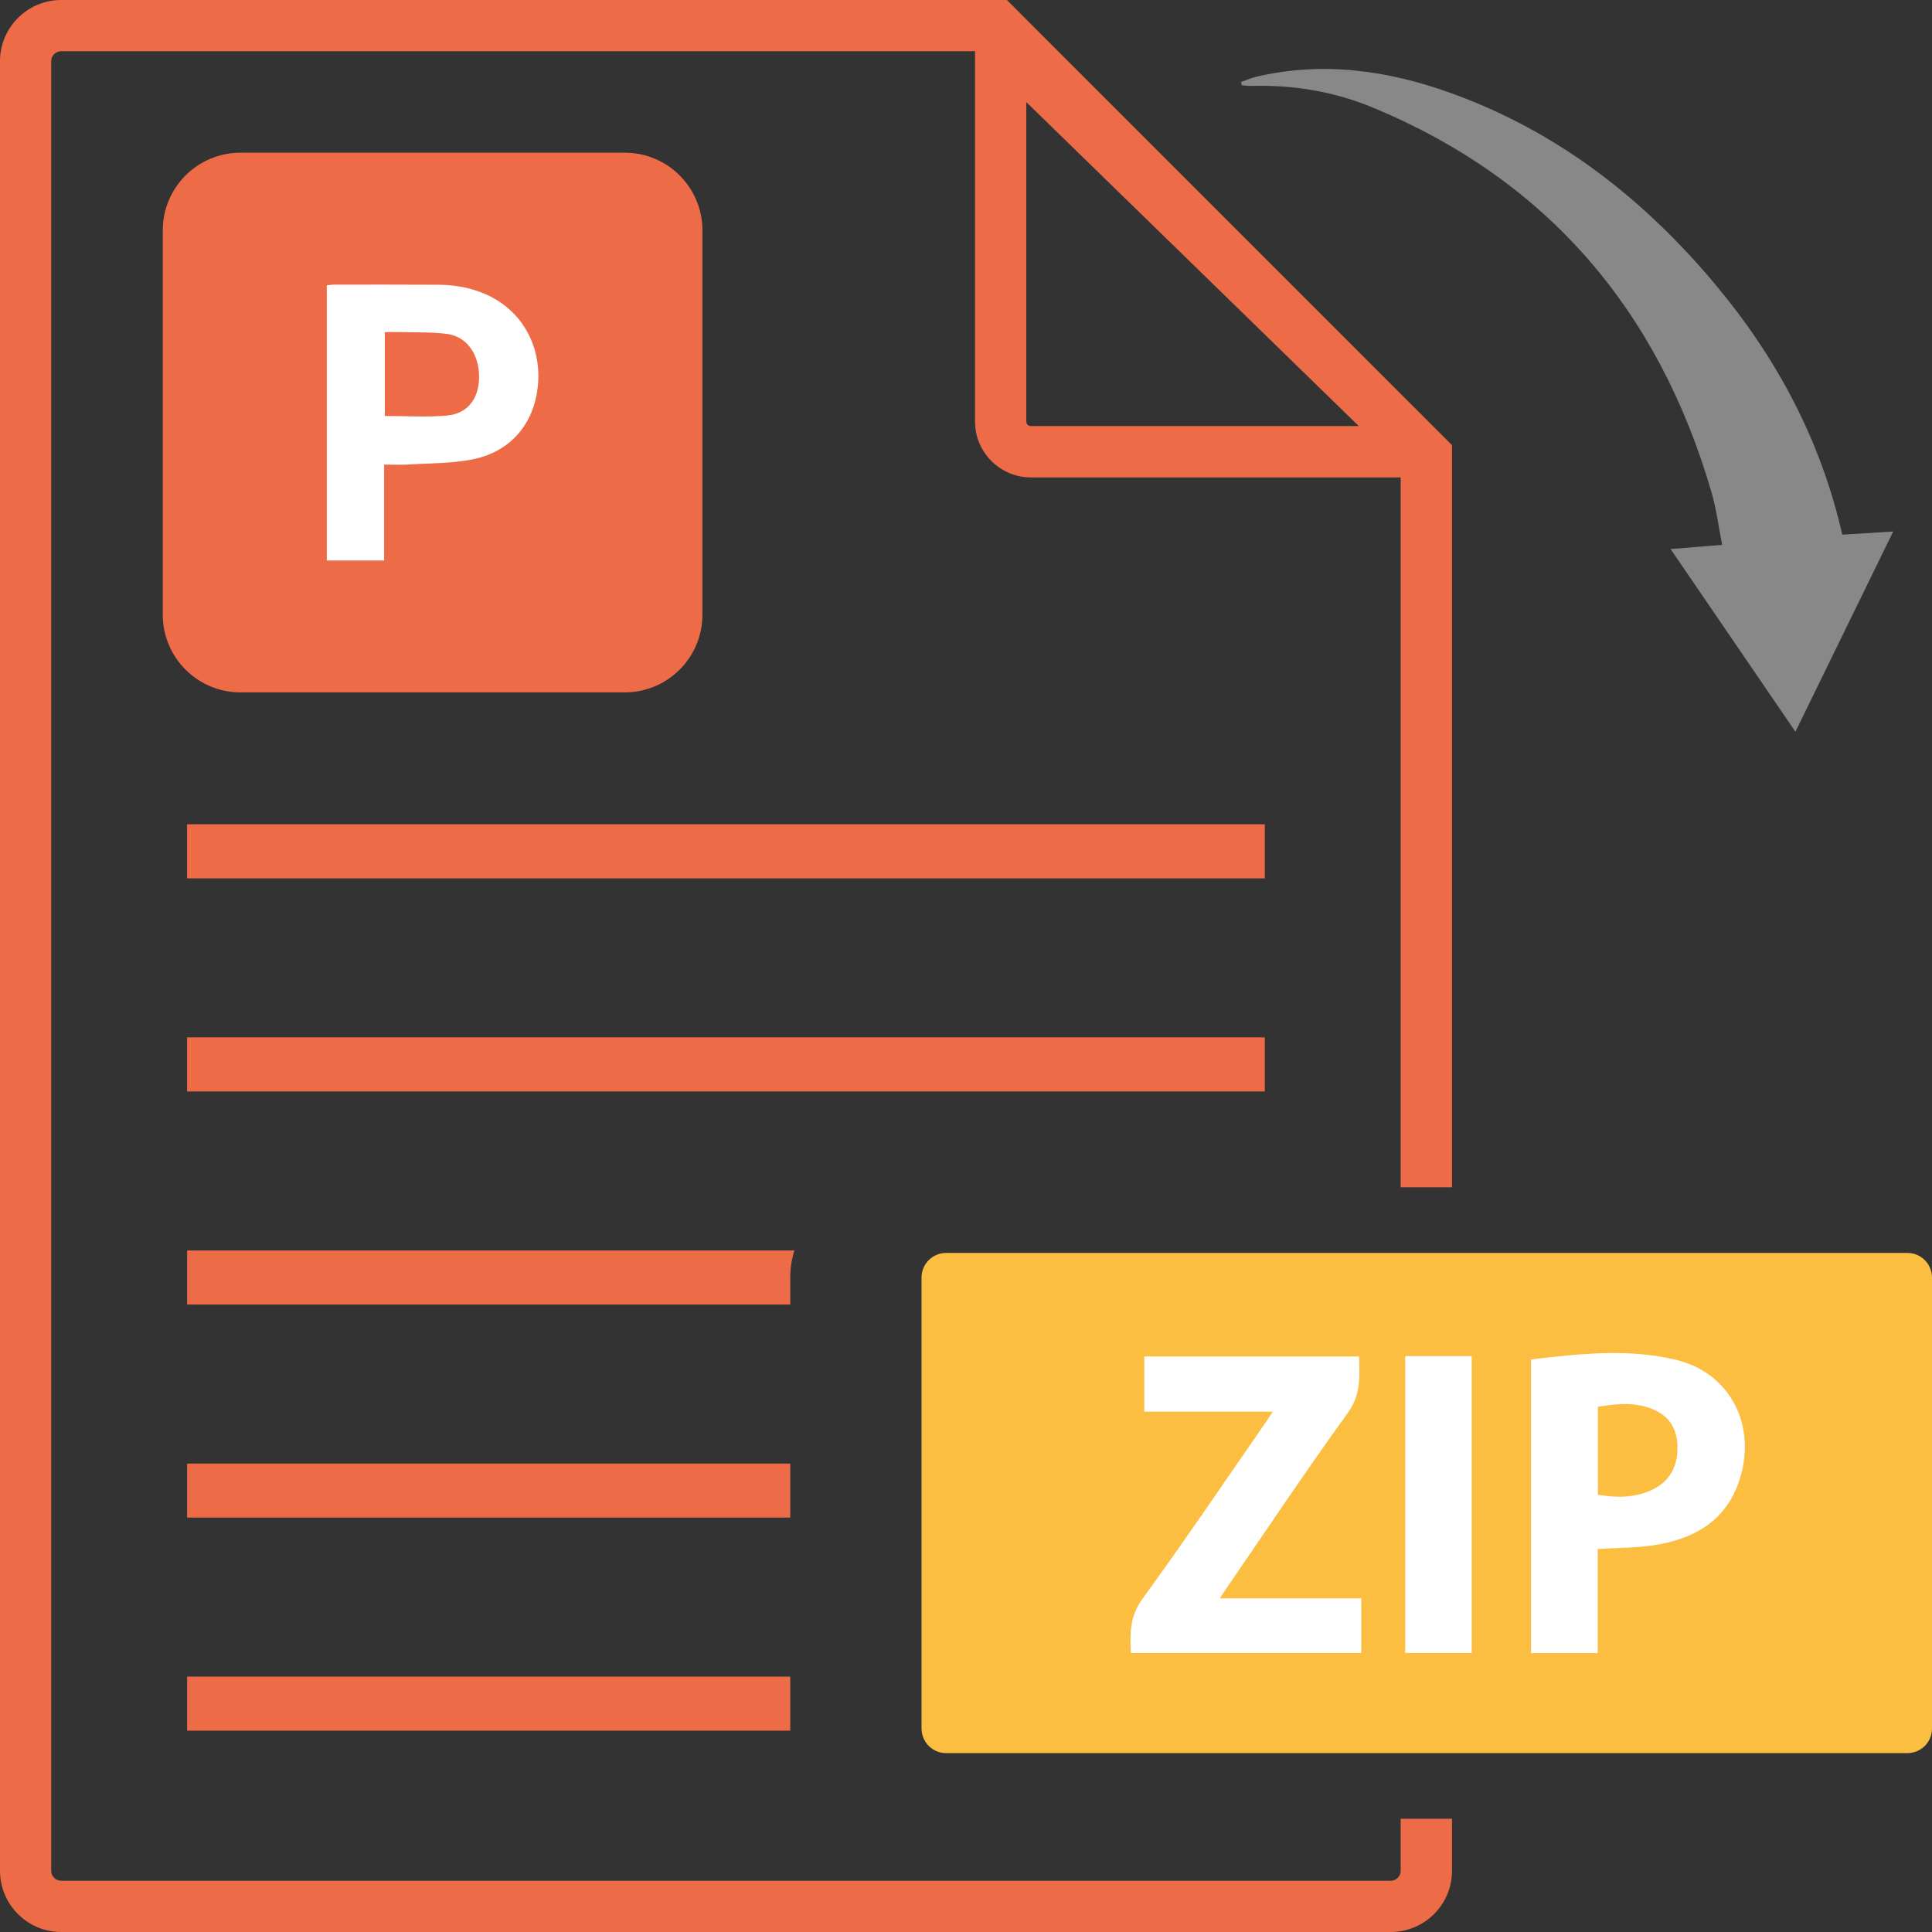 <svg width="92" height="92" viewBox="0 0 92 92" fill="none" xmlns="http://www.w3.org/2000/svg">
<rect x="0" y="0" width="92" height="92" fill="#333333" stroke="none"/>
<path d="M69.143 56.537V21.196L67.533 19.587L58.541 10.597L49.587 1.641L47.949 -1.52588e-05H2.916C1.306 -1.52588e-05 0 1.31 0 2.91V89.087C0 90.693 1.306 92 2.916 92H66.224C67.837 92 69.143 90.693 69.143 89.087V86.608H66.699V89.087C66.699 89.349 66.486 89.559 66.224 89.559H2.916C2.657 89.559 2.438 89.349 2.438 89.087V2.91C2.438 2.651 2.657 2.438 2.916 2.438H46.43V20.074C46.43 21.54 47.624 22.734 49.09 22.734H66.699V56.537H69.143ZM49.09 20.29C48.968 20.29 48.871 20.196 48.871 20.074V4.861L64.705 20.29H49.09Z" fill="#ED6C47"/>
<path d="M29.748 7.271H11.452C9.408 7.271 7.751 8.928 7.751 10.972V29.27C7.751 31.314 9.408 32.971 11.452 32.971H29.748C31.792 32.971 33.449 31.314 33.449 29.27V10.972C33.449 8.928 31.792 7.271 29.748 7.271Z" fill="#ED6C47"/>
<path d="M60.229 49.398H8.908V51.974H60.229V49.398Z" fill="#ED6C47"/>
<path d="M60.229 39.251H8.908V41.827H60.229V39.251Z" fill="#ED6C47"/>
<path d="M8.911 59.547H37.828C37.7 59.954 37.631 60.385 37.631 60.835V62.12H8.911V59.547Z" fill="#ED6C47"/>
<path d="M37.631 69.694H8.911V72.266H37.631V69.694Z" fill="#ED6C47"/>
<path d="M37.631 82.313C37.631 82.347 37.631 82.379 37.634 82.413H8.911V79.84H37.631V82.313Z" fill="#ED6C47"/>
<path d="M92 60.835V82.313C92 82.96 91.475 83.482 90.828 83.482H45.054C44.442 83.482 43.939 83.013 43.889 82.413C43.882 82.382 43.882 82.347 43.882 82.313V60.835C43.882 60.188 44.407 59.663 45.054 59.663H90.828C91.475 59.663 92 60.188 92 60.835Z" fill="#FBBE41"/>
<path d="M79.554 26.142C80.439 26.073 81.167 26.013 82.008 25.948C81.836 25.079 81.73 24.219 81.489 23.403C78.976 14.813 73.731 8.602 65.408 5.136C63.548 4.361 61.579 4.029 59.551 4.092C59.41 4.095 59.27 4.07 59.132 4.06C59.12 4.01 59.11 3.96 59.098 3.907C59.345 3.82 59.582 3.71 59.832 3.651C63.008 2.913 66.09 3.348 69.103 4.436C74.178 6.267 78.276 9.468 81.701 13.569C84.608 17.048 86.702 20.956 87.728 25.46C88.481 25.413 89.225 25.366 90.153 25.31C88.581 28.526 87.071 31.624 85.496 34.844C83.492 31.912 81.558 29.083 79.545 26.135L79.554 26.142Z" fill="#888888"/>
<path d="M23.392 14.138C22.607 13.735 21.766 13.566 20.891 13.56C19.241 13.55 17.59 13.554 15.94 13.554C15.821 13.554 15.703 13.572 15.562 13.585V26.689H18.291V22.122C18.734 22.122 19.11 22.143 19.481 22.119C20.519 22.05 21.582 22.075 22.591 21.856C24.345 21.475 25.423 20.155 25.608 18.418C25.804 16.592 24.951 14.945 23.388 14.138H23.392ZM21.288 19.79C20.316 19.874 19.331 19.808 18.325 19.808V15.814C18.587 15.814 18.853 15.807 19.116 15.814C19.841 15.835 20.575 15.807 21.288 15.901C22.232 16.026 22.823 16.88 22.813 17.967C22.807 18.983 22.266 19.702 21.285 19.787L21.288 19.79Z" fill="white"/>
<path d="M64.823 76.108V78.712H53.85C53.806 77.796 53.793 76.968 54.403 76.133C56.416 73.37 58.328 70.532 60.279 67.722C60.376 67.584 60.463 67.44 60.607 67.221H54.49V64.593H64.717C64.739 65.53 64.82 66.396 64.189 67.268C62.214 70 60.341 72.81 58.432 75.589C58.338 75.727 58.247 75.868 58.085 76.111H64.82L64.823 76.108Z" fill="white"/>
<path d="M79.842 64.761C77.548 64.202 75.238 64.461 72.906 64.736V78.718H76.082V73.767C77.094 73.695 78.063 73.714 78.998 73.542C80.986 73.179 82.442 72.166 82.949 70.056C83.533 67.631 82.255 65.352 79.845 64.764L79.842 64.761ZM78.626 70.966C77.826 71.326 76.979 71.332 76.088 71.176V66.993C77.029 66.828 77.951 66.746 78.829 67.162C79.595 67.525 79.898 68.184 79.879 69.016C79.857 69.922 79.451 70.591 78.626 70.963V70.966Z" fill="white"/>
<path d="M70.081 64.577H66.915V78.712H70.081V64.577Z" fill="white"/>
</svg>
